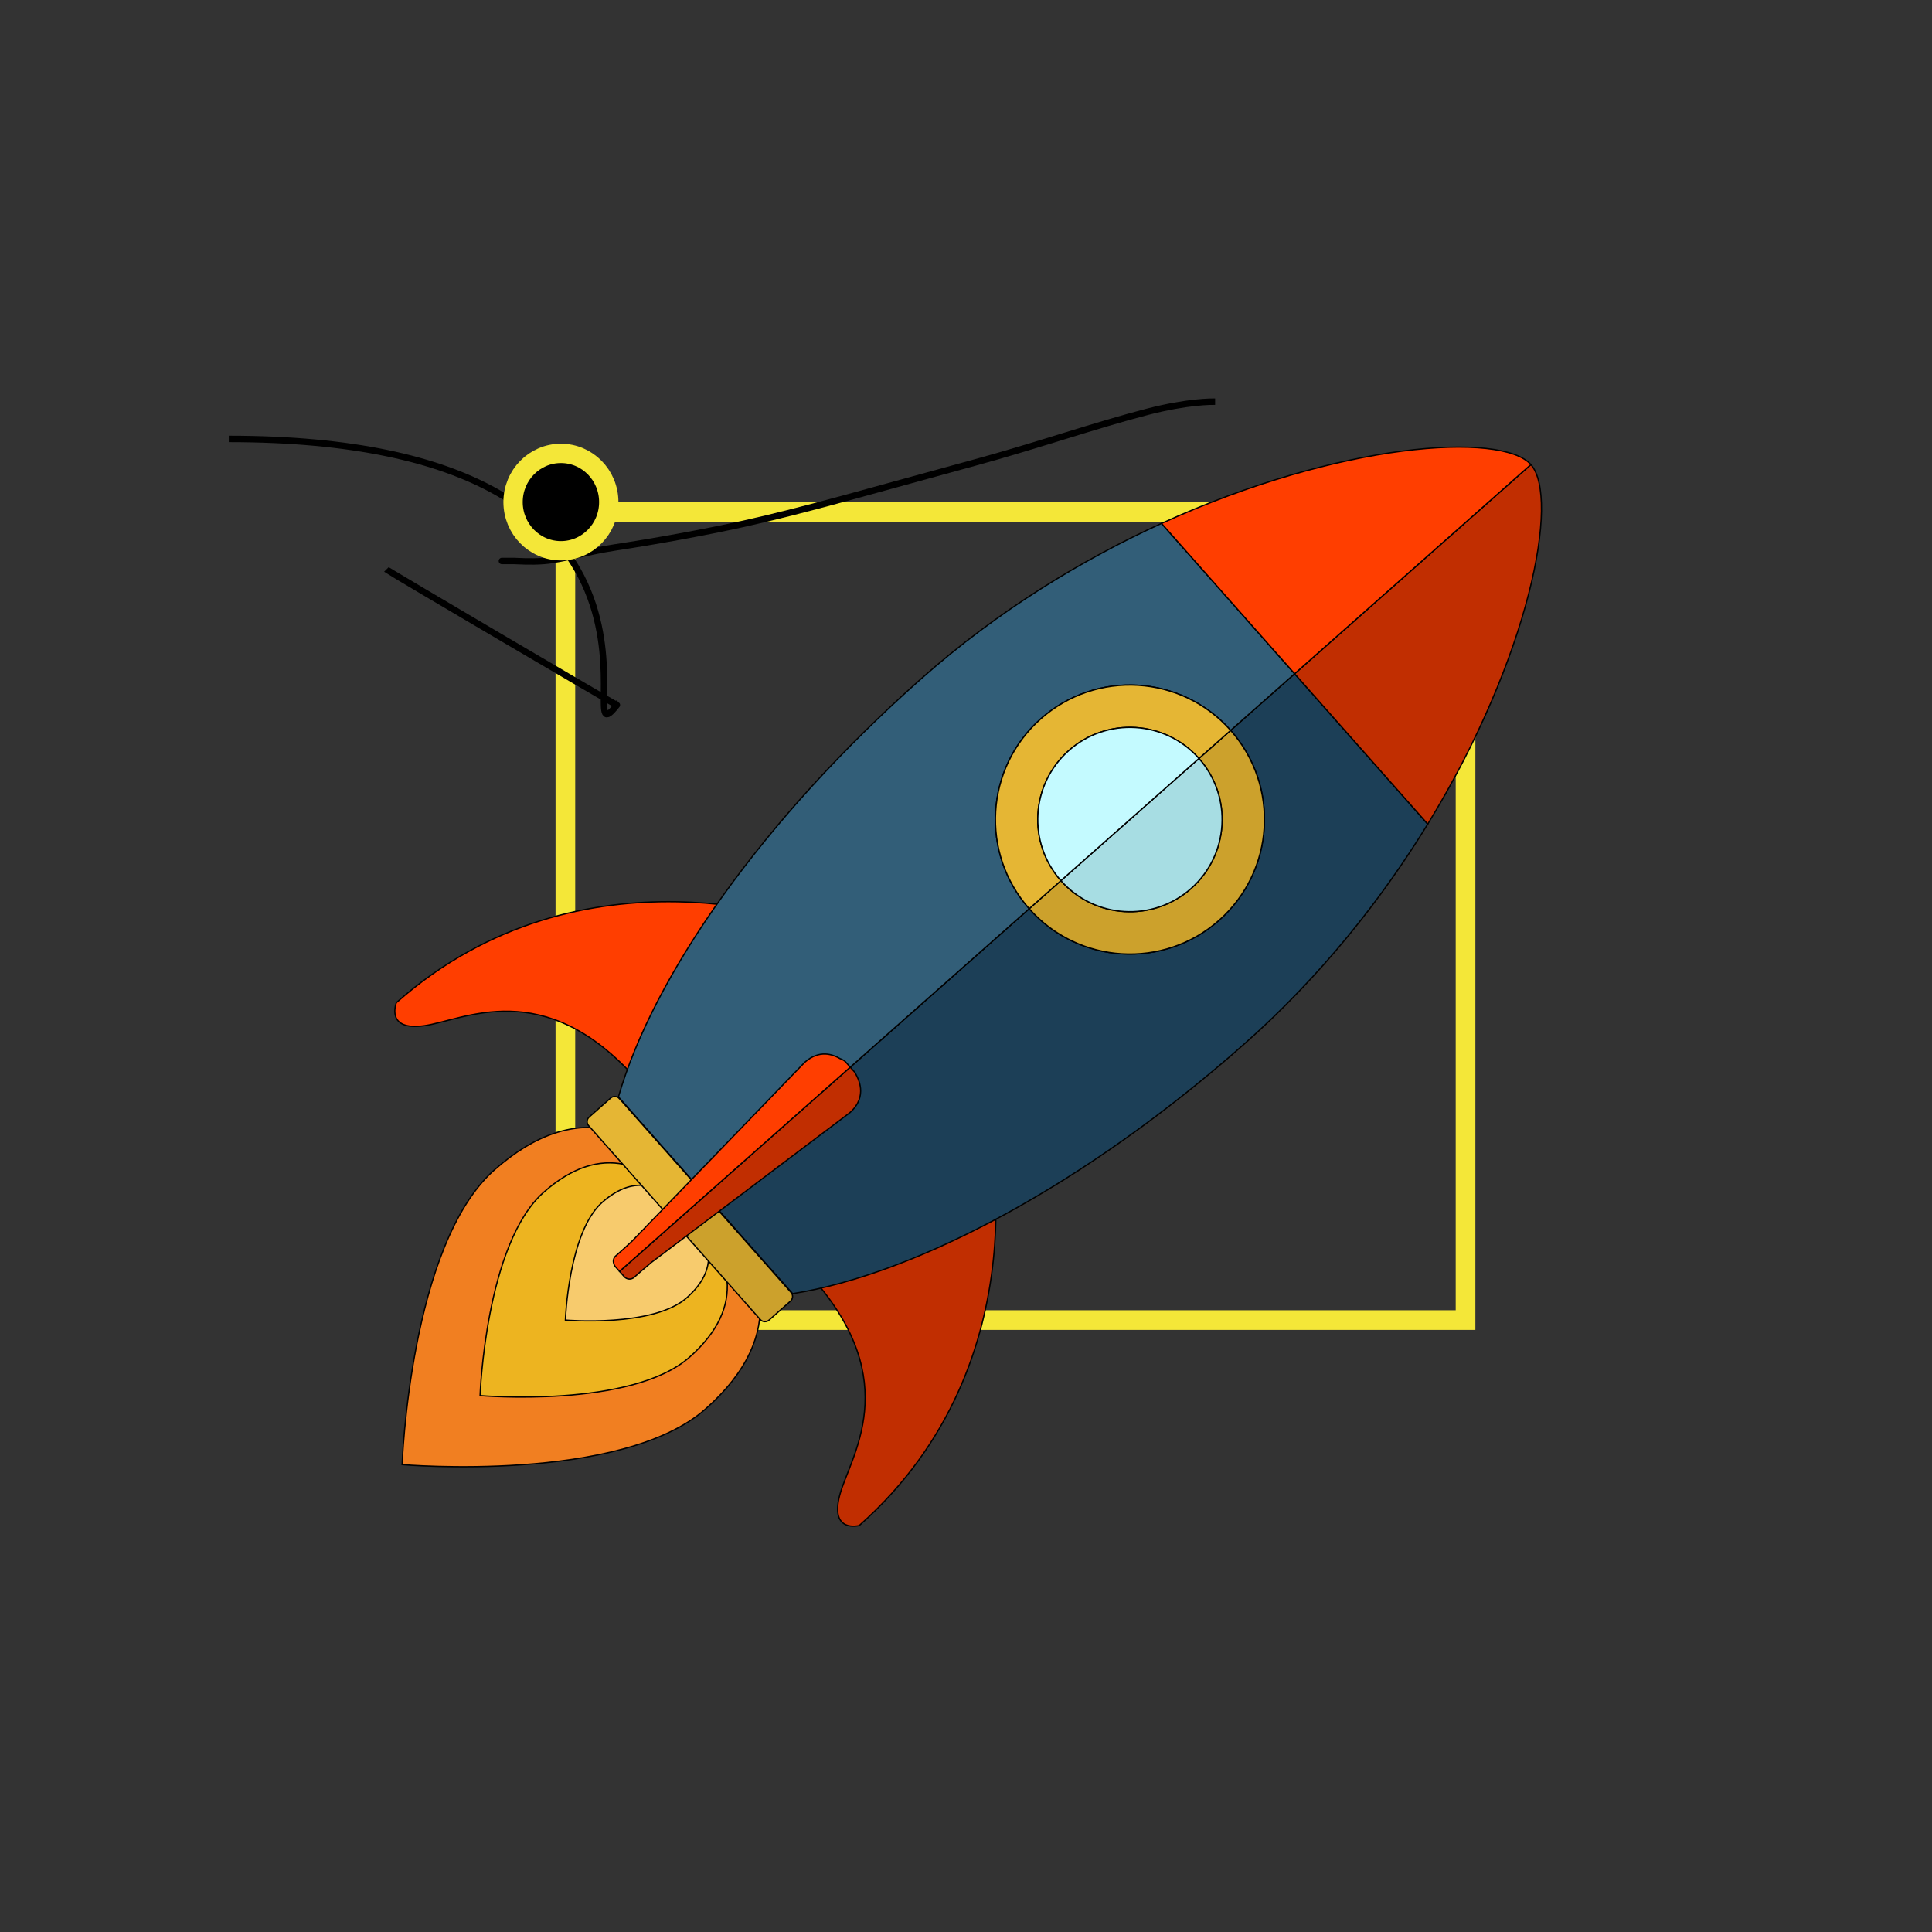 <?xml version="1.0" encoding="UTF-8" standalone="no"?>
<svg
   width="1500"
   height="1500"
   version="1.1"
   id="svg1"
   xmlns="http://www.w3.org/2000/svg"
   xmlns:svg="http://www.w3.org/2000/svg">
  <rect width="100%" height="100%" fill="#333333" stroke="none"/>
  <defs
     id="defs1" />
  <g
     id="Layer_1">
    <title
       id="title1">Layer 1</title>
    <ellipse
       style="display:none;fill:#f0fdff;fill-opacity:1;stroke:none;stroke-width:1.102;stroke-dasharray:none;stroke-opacity:1"
       id="path2"
       cx="752.031"
       cy="751.477"
       rx="747.194"
       ry="748.356" />
    <rect
       style="fill:none;fill-opacity:1;stroke:#f4e738;stroke-width:15.268;stroke-dasharray:none;stroke-opacity:1"
       id="rect5"
       width="698.879"
       height="627.467"
       x="438.961"
       y="397.441"
       ry="132.039"
       rx="0" />
    <g
       id="svg_2"
       stroke="null" />
    <g
       id="svg_5"
       stroke="null">
      <path
         transform="rotate(48.481,430.704,1032.21)"
         id="svg_6"
         fill="#f17f21"
         d="m 554.526,985.352 c 0,87.408 -123.819,205.124 -123.819,205.124 0,0 -123.825,-117.716 -123.825,-205.124 0,-87.404 55.439,-111.403 123.825,-111.403 68.381,0 123.819,24.001 123.819,111.403 z"
         stroke="null" />
      <path
         transform="rotate(48.481,454.518,1011.13)"
         id="svg_7"
         fill="#edb420"
         d="m 539.978,978.794 c 0,60.325 -85.462,141.57 -85.462,141.57 0,0 -85.459,-81.245 -85.459,-141.57 0,-60.331 38.263,-76.895 85.459,-76.895 47.2,0.002 85.462,16.564 85.462,76.895 z"
         stroke="null" />
      <path
         transform="rotate(48.481,486.335,982.968)"
         id="svg_8"
         fill="#f7cb6d"
         d="m 535.837,964.236 c 0,34.939 -49.503,82.003 -49.503,82.003 0,0 -49.5,-47.064 -49.5,-82.003 0,-34.947 22.16,-44.54 49.5,-44.54 27.337,0 49.503,9.593 49.503,44.54 z"
         stroke="null" />
      <g
         id="svg_9"
         stroke="null">
        <g
           id="svg_10"
           stroke="null">
          <path
             transform="rotate(48.481,467.251,751.087)"
             id="svg_11"
             fill="#ff3e00"
             d="m 552.504,605.197 c 0,0 -170.504,89.508 -170.504,283.455 0,0 10.66,21.316 27.71,-4.265 17.048,-25.575 31.969,-95.904 140.662,-95.904 z"
             stroke="null" />
          <path
             transform="rotate(48.481,713.625,1029.38)"
             id="svg_12"
             fill="#c12e01"
             d="m 628.373,883.488 c 0,0 170.503,89.508 170.503,283.455 0,0 -10.659,21.316 -27.707,-4.265 -17.054,-25.575 -31.967,-95.904 -140.663,-95.904 l -2.133,-183.286 z"
             stroke="null" />
        </g>
        <g
           id="svg_13"
           stroke="null">
          <path
             transform="rotate(48.481,839.198,796.419)"
             id="svg_14"
             fill="#1c3f57"
             d="m 933.85,710.518 c 0,-79.406 -13.413,-154.162 -33.394,-219.527 H 744.546 v 66.337 c 57.679,0 104.441,46.761 104.441,104.437 0,57.676 -46.764,104.438 -104.441,104.438 v 335.644 h 102.033 c 52.486,-82.57 87.271,-226.983 87.271,-391.329 z"
             stroke="null" />
          <path
             transform="rotate(48.481,713.715,654.68)"
             id="svg_15"
             fill="#325e78"
             d="m 703.929,520.026 c 0,-57.676 46.76,-104.437 104.437,-104.437 V 349.251 H 652.46 c -19.98,65.366 -33.396,140.121 -33.396,219.527 0,164.346 34.785,308.759 87.272,391.329 H 808.367 V 624.464 c -57.678,0 -104.438,-46.761 -104.438,-104.438 z"
             stroke="null" />
          <path
             transform="rotate(48.481,500.706,899.318)"
             id="svg_16"
             fill="#e5b634"
             d="m 452.81,883.414 c -2.64,0 -4.78,2.137 -4.78,4.776 v 22.269 c 0,2.634 2.139,4.765 4.78,4.765 H 553.381 V 883.413 H 452.81 Z"
             stroke="null" />
          <path
             transform="rotate(48.481,570.509,978.166)"
             id="svg_17"
             fill="#cca12c"
             d="M 618.366,962.26 H 517.881 v 31.811 h 100.485 c 2.634,0 4.771,-2.131 4.771,-4.765 v -22.269 c 0,-2.639 -2.137,-4.777 -4.771,-4.777 z"
             stroke="null" />
          <path
             transform="rotate(48.481,911.89,675.39)"
             id="svg_18"
             fill="#cca12c"
             d="m 931.23,675.389 c 0,39.521 -32.038,71.56 -71.561,71.56 v 32.878 c 57.68,0 104.441,-46.761 104.441,-104.438 0,-57.677 -46.764,-104.437 -104.441,-104.437 v 32.884 c 39.524,0 71.561,32.032 71.561,71.553 z"
             stroke="null" />
          <path
             transform="rotate(48.481,842.662,597.193)"
             id="svg_19"
             fill="#e5b634"
             d="m 790.444,597.193 c 0,57.676 46.76,104.438 104.437,104.438 v -32.878 c -39.515,0 -71.557,-32.039 -71.557,-71.56 0,-39.522 32.041,-71.555 71.557,-71.555 v -32.883 c -57.677,0 -104.437,46.761 -104.437,104.437 z"
             stroke="null" />
          <path
             transform="rotate(48.481,900.99,663.082)"
             id="svg_20"
             fill="#a7dde3"
             d="m 936.771,663.079 c 0,-39.52 -32.038,-71.553 -71.561,-71.553 v 143.113 c 39.524,0 71.561,-32.039 71.561,-71.56 z"
             stroke="null" />
          <path
             transform="rotate(48.481,853.556,609.504)"
             id="svg_21"
             fill="#c4faff"
             d="m 817.777,609.5 c 0,39.521 32.041,71.56 71.558,71.56 v -143.113 c -39.516,0 -71.558,32.032 -71.558,71.553 z"
             stroke="null" />
        </g>
      </g>
      <g
         id="svg_22"
         stroke="null">
        <path
           transform="rotate(48.481,1148.53,500.264)"
           id="svg_23"
           fill="#c12e01"
           d="m 1070.572,377.773 v 244.982 h 155.91 c -44.581,-145.83 -121.857,-244.982 -155.91,-244.982 z"
           stroke="null" />
        <path
           transform="rotate(48.481,1045.18,383.529)"
           id="svg_24"
           fill="#ff3e00"
           d="m 1123.135,261.038 c -34.047,0 -111.326,99.152 -155.906,244.982 h 155.906 z"
           stroke="null" />
        <path
           transform="rotate(48.481,579.275,917.646)"
           id="svg_25"
           fill="#c12e01"
           d="m 572.719,798.295 c -0.521,-0.167 -1.075,-0.26 -1.645,-0.26 h -0.145 -4.781 v 239.221 h 5.377 0.143 c 3.003,0 5.436,-2.433 5.436,-5.435 v -7.262 l 0.209,-10.495 15.09,-192.366 c 0.003,-19.499 -16.365,-22.566 -19.684,-23.404 z"
           stroke="null" />
        <path
           transform="rotate(48.481,561.872,897.989)"
           id="svg_26"
           fill="#ff3e00"
           d="m 569.625,778.378 h -0.144 c -0.571,0 -1.124,0.092 -1.638,0.26 -0.958,0.239 -2.026,0.657 -3.067,1.271 -5.95,1.93 -16.03,7.106 -16.03,22.417 l 15.106,192.548 0.192,9.744 v 7.262 c 0,2.284 1.412,4.233 3.401,5.035 0.777,0.438 1.678,0.684 2.634,0.684 h 0.139 4.78 V 778.378 h -5.374 v 0 z"
           stroke="null" />
      </g>
    </g>
    <path
       transform="matrix(0.005,0,0,0.005,297.191,271.007)"
       id="svg_33"
       d="M 1,116.978 150,8.572 299,116.978 242.087,292.382 H 57.913 Z"
       opacity="0"
       stroke-width="5"
       stroke="null"
       fill="url(#svg_32)" />
    <path
       transform="matrix(0.005,0,0,0.005,1140.322,1087.954)"
       id="svg_34"
       d="M 1,116.978 150,8.572 299,116.978 242.087,292.382 H 57.913 Z"
       opacity="0"
       stroke-width="5"
       stroke="null"
       fill="url(#svg_32)" />
    <path
       transform="matrix(0.005,0,0,0.005,328.612,386.217)"
       id="svg_35"
       d="M 1,116.978 150,8.572 299,116.978 242.087,292.382 H 57.913 Z"
       opacity="0"
       stroke-width="5"
       stroke="null"
       fill="url(#svg_32)" />
    <path
       id="svg_40"
       d="m 177.632,340.789 c 388.708,0 259.621,259.621 301.316,206.579 C 480.263,548.684 301.316,443.421 300,442.105"
       opacity="0"
       stroke-width="5"
       stroke="null"
       fill="none" />
    <path
       d="m 943.421,311.842 c -2.632,0 -21.115,-0.246 -52.632,7.895 -39.555,10.218 -86.775,26.561 -134.211,39.474 -78.837,21.461 -130.949,36.733 -178.947,47.368 -31.257,6.926 -68.672,13.657 -100,18.421 -23.986,3.647 -39.31,9.206 -55.263,10.526 -10.49,0.868 -21.053,0 -23.684,0 -5.263,0 -7.895,0 -7.895,0 -2.632,0 0,0 0,0 v 0"
       id="svg_39"
       stroke-width="5"
       stroke="null"
       fill="none" />
    <ellipse
       style="fill:#000000;fill-opacity:1;stroke:#f4e738;stroke-width:15;stroke-dasharray:none;stroke-opacity:1"
       id="path5"
       cx="435.489"
       cy="389.807"
       rx="37.15"
       ry="37.794" />
  </g>
</svg>

